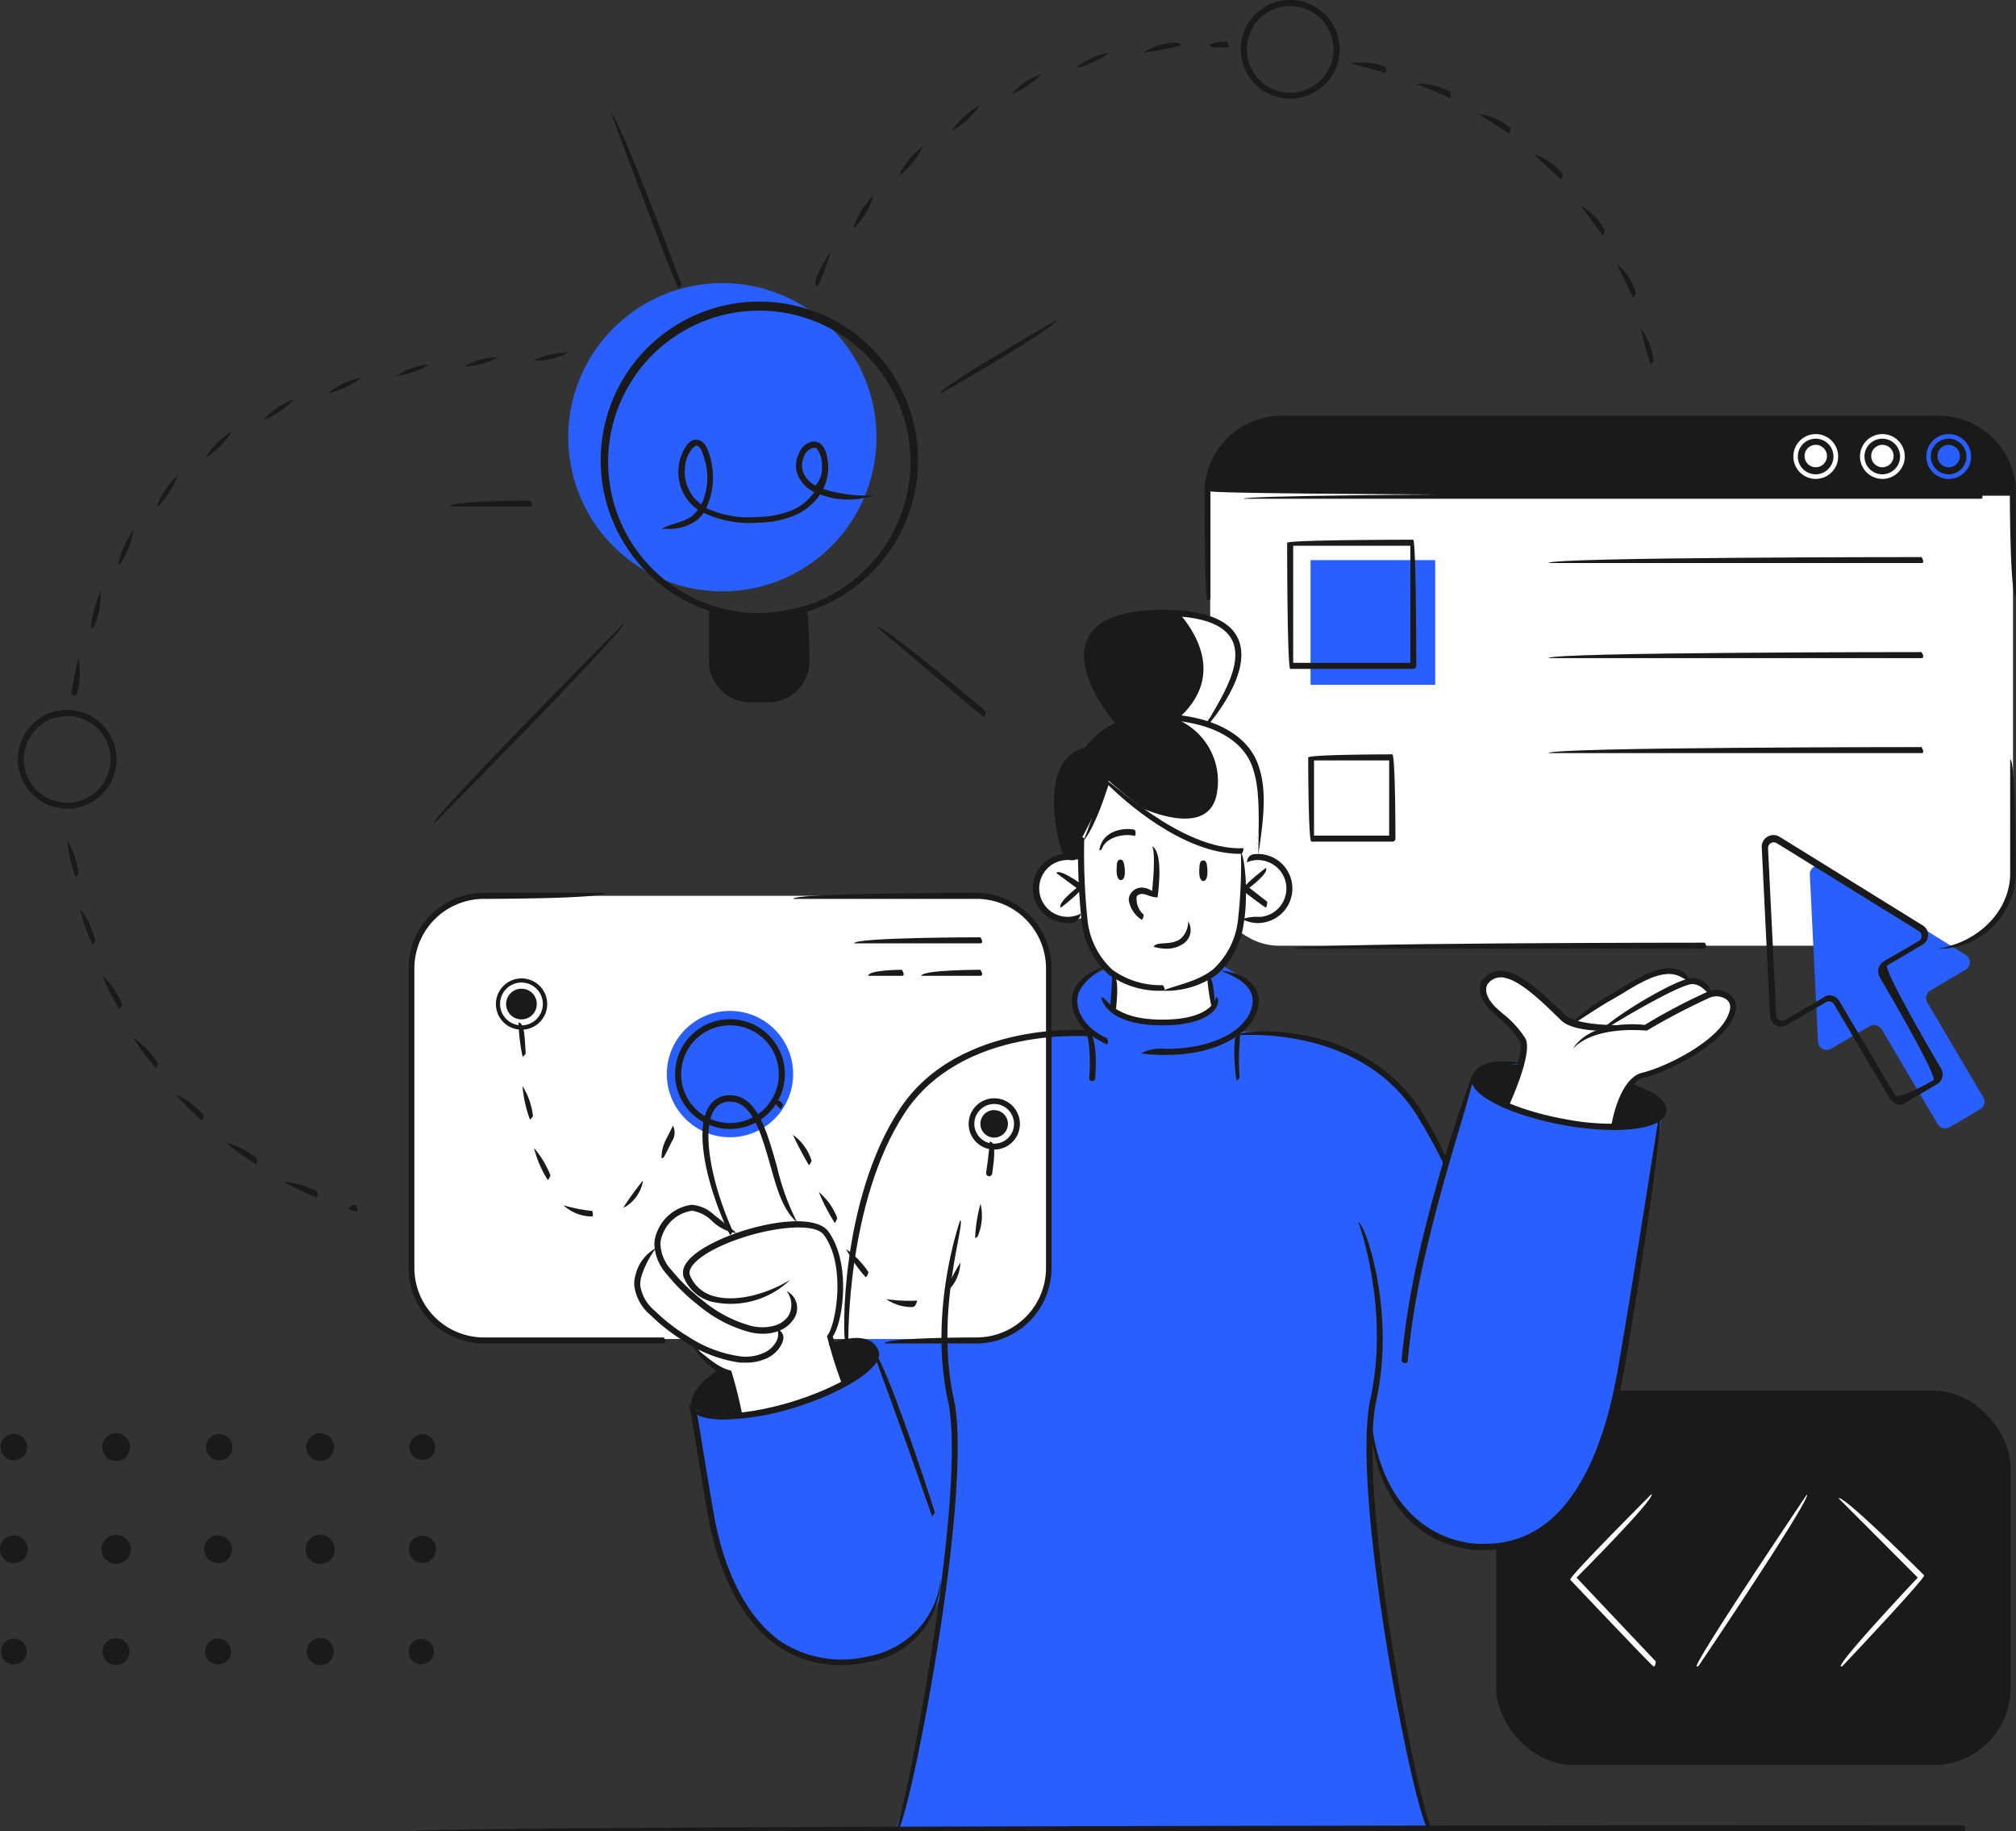 <svg xmlns="http://www.w3.org/2000/svg" viewBox="0 0 180.01 163.47"><rect x="0" y="0" width="180.01" height="163.47" fill="#333333" stroke="none"/><defs><style>.cls-1{fill:#fff;}.cls-2{fill:#1a1a1a;}.cls-3{fill:#295fff;}</style></defs><g id="Layer_2" data-name="Layer 2"><g id="_Layer_" data-name="&lt;Layer&gt;"><rect class="cls-1" x="108.06" y="37.38" width="71.68" height="47.04" rx="6.11"></rect><path class="cls-2" d="M173.27,37.38H114.53a6.49,6.49,0,0,0-6.47,6.47c0,.4,71.68.4,71.68.4A6.58,6.58,0,0,0,173.27,37.38Z"></path><rect class="cls-2" x="133.6" y="124.14" width="45.92" height="33.42" rx="6.85"></rect><path class="cls-3" d="M131.55,96.46,129.08,104s-2.27-7.61-8.69-10.08-9.94-1.74-9.94-1.74,1.91-1.31,1.66-3-3-3-3-3l-10.51.38s-2.46.92-2.62,2.76a3.29,3.29,0,0,0,1.31,2.84s-5.64-.29-8.91,1.21S80.57,96.66,78.14,104a63.09,63.09,0,0,0-2.66,15.61l-11,2.8s-3.12,1.89-2.64,3.08l2.25,12.45s2.41,10.42,10.13,10.42,9.71-5.7,9.71-5.7S81.72,159,80,163.2h47.55A190.61,190.61,0,0,1,123,138.89s-1.07-8.39-.56-11.71c0,0,1,9,7.42,10.52s10.31-2.09,12.55-7.41,3.58-15,4-17.91S148.49,99,148.49,99s.31-2.2-7.56-3.33S132.18,94.77,131.55,96.46Z"></path><rect class="cls-1" x="36.75" y="79.97" width="56.87" height="39.56" rx="6.11"></rect><path class="cls-3" d="M78.26,39A13.76,13.76,0,1,1,64.5,25.27,13.76,13.76,0,0,1,78.26,39Z"></path><path class="cls-2" d="M95.06,76.32S93,68.15,96.87,67a11.69,11.69,0,0,1,3.06-2.36s-3.68-4.51-2.77-7,3.5-3.08,6.63-3.11,6.58.92,6.78,3.33-2.94,6.67-2.94,6.67,4.59,1.18,4.8,5a26.74,26.74,0,0,1-.31,6.36l-1.07.78-15.23.93Z"></path><path class="cls-1" d="M110.86,81.82s4.21,1.29,4.29-2.68c0,0-.29-3.35-3.9-2.41l-.2-.79a9.49,9.49,0,0,1-6.57-2A63.28,63.28,0,0,1,99,69.7a52.1,52.1,0,0,1-2.43,5.16V76.8s-3.41-1.06-4,2.34c0,0,0,2.71,2.18,2.92s2.07-.41,2.07-.41.5,4.19,2.84,5.4l-.23,3.07a6.2,6.2,0,0,0,4.78,1.14c3.13-.38,4.1-1.21,4.1-1.21l-.17-3A7.58,7.58,0,0,0,110.86,81.82Z"></path><path class="cls-1" d="M134.43,98.52s1.8-4.07,1.61-5-2-3-2.88-3.69a1.74,1.74,0,0,1,0-2.75c.9-.51,2.32,0,3.68,1.18s3,3,3.66,3c0,0,4.68-3.53,6.67-4s2.92-.62,3.43.2c0,0,1.65.09,2,1.26,0,0,1.42-.29,1.92.57s-.18,2.52-1.83,3.67a22.32,22.32,0,0,1-6,3.1c-1.84.48-2.57,4.6-2.57,4.6S138,100.41,134.43,98.52Z"></path><path class="cls-1" d="M75.29,123.56l-1.19-4.37s1.8-2.19.76-6.51S71,109.26,71,109.26a57.9,57.9,0,0,1-2.27-6.56c-.52-2.28-2-5-3.86-4.66s-2.17,3.41-1.6,5.78S65,109.65,65,109.65s-2.15-1.86-3-1.8a3.94,3.94,0,0,0-2.89,1.75,9.19,9.19,0,0,0-.59,2,3.3,3.3,0,0,0-1.66,2.5c0,1.62,1.08,3.34,5.35,5.94a3.77,3.77,0,0,0,3,2.47l.63,3.83a23.83,23.83,0,0,0,5-1C73.15,124.55,75.29,123.56,75.29,123.56Z"></path><path class="cls-3" d="M175.48,85.22,162.8,77.37a.79.79,0,0,0-1.2.71l.73,14.9a.78.78,0,0,0,1.18.63l3.43-2a.79.79,0,0,1,1.08.28l5,8.46a.79.79,0,0,0,1.08.27l2.71-1.6a.78.78,0,0,0,.28-1.07l-5-8.46a.78.78,0,0,1,.28-1.07l3.11-1.84A.78.78,0,0,0,175.48,85.22Z"></path><path class="cls-2" d="M63.58,54.33v5.4s.48,2.7,4,2.7S71.86,60,71.86,60L72,54.33A12.39,12.39,0,0,1,63.58,54.33Z"></path><circle class="cls-3" cx="65.18" cy="95.88" r="5.64"></circle><path class="cls-3" d="M176,40.75a2,2,0,1,1-2-2A2,2,0,0,1,176,40.75Z"></path><path class="cls-1" d="M170.08,40.75a2,2,0,1,1-2-2A2,2,0,0,1,170.08,40.75Z"></path><path class="cls-1" d="M164.13,40.75a2,2,0,1,1-2-2A2,2,0,0,1,164.13,40.75Z"></path><path class="cls-2" d="M64.21,122.39l1,.22.93,3.84s-4,.12-4.28-1S64.21,122.39,64.21,122.39Z"></path><path class="cls-2" d="M74.34,119.9l1,3.66s3.62-1.88,2.78-3.28S74.34,119.9,74.34,119.9Z"></path><path class="cls-2" d="M135.54,95.05s-.55,3.1-1.11,3.47-3.18-1.19-2.73-2.46S135.54,95.05,135.54,95.05Z"></path><path class="cls-2" d="M145.51,96.65s-1.36,2.78-1.23,3.91c0,0,4,0,4.21-1.53C148.67,97.8,145.51,96.65,145.51,96.65Z"></path><path class="cls-2" d="M48.86,89.62a2.29,2.29,0,1,1-2.29-2.28A2.29,2.29,0,0,1,48.86,89.62Z"></path><circle class="cls-2" cx="88.78" cy="100.33" r="2.29"></circle><rect class="cls-3" x="117.02" y="50" width="11.13" height="11.13"></rect><path class="cls-1" d="M112.12,76a26.74,26.74,0,0,0,.31-6.36c-.21-3.83-4.8-5-4.8-5s3.14-4.25,2.94-6.67c-.17-2-2.66-3-5.32-3.27,1.41,1.6,4.24,5.73-.14,9.52a6,6,0,0,1,3.57,6.44c-.65,4.77-7.76,1-7.76,1l4.16,5.47,6-.36Z"></path><path class="cls-1" d="M147.66,148.77c-.2-.08-7.46-7.76-7.46-7.76,0-.38,7.27-7.64,7.27-7.64.38.38-6.7,7.46-6.7,7.46l7.08,7.49C147.79,148.75,147.72,148.77,147.66,148.77Z"></path><path class="cls-2" d="M134.38,98.9c.59-2.19,1.75-5.33,1.3-6a8.28,8.28,0,0,0-1.87-2.06c-.24-.21-.48-.41-.69-.63-1.31-1.28-1-2.26-.81-2.63a2,2,0,0,1,2.18-.86c1.62.33,3.58,2.26,5.16,3.8,1,1,4.29,1,5.46,1a.26.26,0,0,1,.29.25c-.44.3-4.72.56-6-.68-1.58-1.55-3.56-3.49-5-3.79a1.44,1.44,0,0,0-1.59.58c-.29.55,0,1.28.7,2,.21.2.44.4.67.6a9,9,0,0,1,2,2.18c.73,1.17-1.13,5.35-1.51,6.17A.28.28,0,0,1,134.38,98.9Z"></path><path class="cls-2" d="M144.14,100.89a.29.29,0,0,1-.27-.31c0-.18.69-4.33,2.77-4.82s7.27-3,7.82-5.62a.88.88,0,0,0-.25-.88,1.56,1.56,0,0,0-1.5-.22A58,58,0,0,0,147.05,92c-.21,0-4.65-.5-6.62,1.64,1.62-2.56,5.74-2.23,6.43-2.15a53.21,53.21,0,0,1,5.7-3,2,2,0,0,1,2,.34,1.4,1.4,0,0,1,.42,1.38c-.65,3-6.46,5.62-8.22,6-1.44.34-2.2,3.28-2.36,4.38A.28.28,0,0,1,144.14,100.89Z"></path><path class="cls-2" d="M143,92c.58-.94,6.94-4.86,8.23-4.69a1.83,1.83,0,0,1,1.65,1.46c-.54,0-.71-.81-1.71-.92-.85-.1-5.37,2.47-8,4.11A.27.27,0,0,1,143,92Z"></path><path class="cls-2" d="M140.36,91.53c0-.57,2.61-2.3,3.23-2.64.31-.16.66-.37,1-.6,1.34-.8,3-1.78,4.23-1.85,1.68-.1,2,1,2,1-.53.11-.77-.56-2-.49s-2.76,1-4,1.77l-1.07.62c-.61.32-3.31,2.1-3.34,2.11A.3.3,0,0,1,140.36,91.53Z"></path><path class="cls-2" d="M175.34,163.47H36.75c0-.54,138.59-.54,138.59-.54C175.61,163.35,175.49,163.47,175.34,163.47Z"></path><path class="cls-2" d="M100,76.74c.22,0,.36.05.43.83s-.16,1-.35,1-.39-.27-.38-.89S99.74,76.78,100,76.74Z"></path><path class="cls-2" d="M107.41,76.81c.22,0,.36.06.4.84s-.18,1-.37,1-.38-.28-.36-.9S107.13,76.84,107.41,76.81Z"></path><path class="cls-2" d="M95.3,82.4A3.15,3.15,0,0,1,93,81.35,3.06,3.06,0,0,1,93.26,77a3,3,0,0,1,2.23-.77,3.06,3.06,0,0,1,1,.22,1.06,1.06,0,0,1-1,.32,2.59,2.59,0,0,0-1.84.63,2.54,2.54,0,0,0,1.53,4.44,2.62,2.62,0,0,0,1.32-.28A1,1,0,0,1,95.3,82.4Z"></path><path class="cls-2" d="M94.68,81c-.17-.48,1.45-1.73,1.45-1.73l-1.81-1.34c.32-.43,2.41,1.12,2.41,1.12,0,.43-1.89,1.89-1.89,1.89A.27.27,0,0,1,94.68,81Z"></path><path class="cls-2" d="M112.35,82.4a3,3,0,0,1-1.42-.35,4,4,0,0,1,1.58-.2A2.54,2.54,0,0,0,114,77.41a2.59,2.59,0,0,0-1.84-.63,2.35,2.35,0,0,0-.83.2c.1-.64.44-.72.79-.74a3.08,3.08,0,1,1,.39,6.15Z"></path><path class="cls-2" d="M113,81c-.17-.06-2.07-1.52-2.07-1.52,0-.43,2.1-2,2.1-2,.33.43-1.48,1.77-1.48,1.77l1.61,1.25C113.13,81,113.05,81,113,81Z"></path><path class="cls-2" d="M132.66,138.37l-.89,0c-4.63-.36-9.54-4-9.45-13,.45,8.65,5.11,12.1,9.5,12.44l.82,0c9.14,0,11.31-12.45,12-16.62,1.09-6.26,3.53-21.89,3.55-22,.51.24-1.92,15.87-3,22.14C144.46,125.59,142.24,138.37,132.66,138.37Z"></path><path class="cls-2" d="M125.42,121.68a.27.27,0,0,1-.27-.29,73.27,73.27,0,0,1,1.58-9.59A132,132,0,0,1,131.45,96c.47.26-2.1,7-4.19,16a70.8,70.8,0,0,0-1.57,9.52A.26.26,0,0,1,125.42,121.68Z"></path><path class="cls-2" d="M103.82,88.44A7.77,7.77,0,0,1,99,87a7.47,7.47,0,0,1-2.41-4.64,57.8,57.8,0,0,1-.32-7.46c.42-.26.54-.14.54,0a58.08,58.08,0,0,0,.31,7.35,7,7,0,0,0,2.21,4.32,7.28,7.28,0,0,0,4.5,1.37C104.09,88.32,104,88.44,103.82,88.44Z"></path><path class="cls-2" d="M103.82,88.44c1.27-.54,3.07-.78,4.5-1.91a7,7,0,0,0,2.21-4.32A43.14,43.14,0,0,0,110.8,76c.56,1.26.55,4.89.26,6.36A7.47,7.47,0,0,1,108.65,87,7.77,7.77,0,0,1,103.82,88.44Z"></path><path class="cls-2" d="M110.71,76.22c-5.13,0-10.39-4.81-11.74-6.13-.34,1.08-1.28,3.86-2.24,5,.7-1.61,1.85-5.49,1.86-5.53.51-.05,6.8,6.41,12.45,6.16C111,76.22,110.83,76.22,110.71,76.22Z"></path><path class="cls-2" d="M99.39,90.22a.29.29,0,0,1-.27-.3c.15-1.5.19-2.86.19-2.88.54,0,.5,1.41.35,2.93A.27.27,0,0,1,99.39,90.22Z"></path><path class="cls-2" d="M108.23,90.09a17,17,0,0,1-.44-3c.54,0,.58,1.28.71,2.73C108.25,90.09,108.24,90.09,108.23,90.09Z"></path><path class="cls-2" d="M95.12,76.78c-.33-.42-1.93-5.73-.29-8.51a3.15,3.15,0,0,1,2.07-1.54,7.37,7.37,0,0,1,4.45-2.79c3.71-.65,9.58.27,11,4.35.65,1.83.65,3.93,0,8,.09-4.06.09-6.08-.52-7.82-1.33-3.78-6.89-4.62-10.41-4a7,7,0,0,0-4.17,2.65,3.07,3.07,0,0,0-2,1.42c-1.52,2.58.07,7.83.08,7.89C95.17,76.77,95.14,76.78,95.12,76.78Z"></path><path class="cls-2" d="M80,163.47c1.12-3.14,6.38-30.59,4.64-38.46-1.76-8,1.07-16,1.1-16.09.48.27-2.3,8.11-.57,16s-3.56,35.64-4.93,38.42A.25.25,0,0,1,80,163.47Z"></path><path class="cls-2" d="M127.53,163.47c-1.61-2.93-6.92-30.63-5.17-38.57s-1-15.71-1.08-15.79c.54-.11,3.38,7.88,1.61,15.9-1.73,7.87,3.52,35.32,4.88,38.07C127.61,163.46,127.57,163.47,127.53,163.47Z"></path><path class="cls-2" d="M144.09,100.87a25.62,25.62,0,0,1-4.51-.44c-3.92-.71-7.31-2.16-8-3.45a1,1,0,0,1-.12-.9c.54-1.46,2.65-1.46,4.33-1.22-1.29.36-3.39.23-3.82,1.41a.52.52,0,0,0,.07.44c.66,1.15,4,2.52,7.68,3.19a22.45,22.45,0,0,0,6,.35c1.49-.16,2.44-.57,2.54-1.09s-.79-1.41-2.63-2.25c1.76.22,3.34,1.33,3.16,2.35-.15.8-1.19,1.33-3,1.52A14,14,0,0,1,144.09,100.87Z"></path><path class="cls-2" d="M75,148.64A9.66,9.66,0,0,1,69.55,147c-4.09-2.73-5.68-8.26-6.26-11.31-.25-1.29-.54-3.09-.85-5-.28-1.68-.57-3.49-.88-5.21.37-.35.51-.24.54-.1.3,1.73.6,3.54.87,5.22.31,1.9.61,3.7.85,5,.56,3,2.1,8.34,6,11a10,10,0,0,0,7.83,1.23A7.84,7.84,0,0,0,84,140.9a7.63,7.63,0,0,1-6.25,7.44A13.53,13.53,0,0,1,75,148.64Z"></path><path class="cls-2" d="M83.22,135.36c-2.76-8-5.3-14.78-5.33-14.84.53-.13,3.08,6.67,5.59,14.49C83.28,135.36,83.25,135.36,83.22,135.36Z"></path><path class="cls-2" d="M64.63,126.72c-1.62,0-2.81-.35-3.06-1.17.82.86,4.42,1,9.08-.4,3.62-1.1,6.74-2.84,7.26-4.05a.52.52,0,0,0,0-.45c-.54-1.06-2.24-.85-3.58-.5A.26.26,0,0,1,74,120c2.42-.93,3.83-.66,4.39.45a1,1,0,0,1,0,.91c-.59,1.36-3.78,3.19-7.6,4.34A22.77,22.77,0,0,1,64.63,126.72Z"></path><path class="cls-2" d="M61.83,125.74c-.54-1.14,1-2.65,2.5-3.58-1.35,1.44-2.39,2.73-2.24,3.23C61.88,125.74,61.86,125.74,61.83,125.74Z"></path><path class="cls-2" d="M98.16,75.91c.23-1.7,2.07-2.08,3.17-1.84.17.47,0,.57-.12.53-.89-.2-2.44.14-2.8,1.13A.27.27,0,0,1,98.16,75.91Z"></path><path class="cls-2" d="M104.2,84.69a4.38,4.38,0,0,1-1.18-.17c.18-.51,1.48-.1,2.33-.67a2,2,0,0,0,.74-1.6,1.46,1.46,0,0,1-.44,2A2.62,2.62,0,0,1,104.2,84.69Z"></path><path class="cls-2" d="M101.92,82.09a2.59,2.59,0,0,1-1.13-1.71,1,1,0,0,1,.31-.78,1.15,1.15,0,0,1,.85-.37,1.71,1.71,0,0,1,.92.31c.16-1.49.27-3.57,0-4,1,.53.58,3.9.49,4.57-.59,0-1-.31-1.39-.31a.6.6,0,0,0-.47.21,1.85,1.85,0,0,0,.62,1.64C102.07,82.06,102,82.09,101.92,82.09Z"></path><path class="cls-2" d="M98,68.67a10.39,10.39,0,0,1-1.09-1.34c.44-.31,1.31.91,1.31.91C98.14,68.65,98.08,68.67,98,68.67Z"></path><path class="cls-2" d="M19.46,130.36a1.18,1.18,0,1,0,0-2.35,1.18,1.18,0,0,0,0,2.35Z"></path><path class="cls-2" d="M28.59,130.42a1.24,1.24,0,1,0-1.24-1.24A1.24,1.24,0,0,0,28.59,130.42Z"></path><path class="cls-2" d="M37.72,130.33a1.15,1.15,0,1,0-1.15-1.15A1.15,1.15,0,0,0,37.72,130.33Z"></path><path class="cls-2" d="M19.46,139.54a1.24,1.24,0,1,0-1.23-1.23A1.24,1.24,0,0,0,19.46,139.54Z"></path><path class="cls-2" d="M28.59,139.61a1.3,1.3,0,1,0-1.3-1.3A1.3,1.3,0,0,0,28.59,139.61Z"></path><path class="cls-2" d="M37.72,139.51a1.21,1.21,0,1,0-1.21-1.2A1.2,1.2,0,0,0,37.72,139.51Z"></path><path class="cls-2" d="M19.46,148.58a1.15,1.15,0,1,0-1.14-1.14A1.15,1.15,0,0,0,19.46,148.58Z"></path><path class="cls-2" d="M28.59,148.64a1.21,1.21,0,1,0-1.2-1.2A1.2,1.2,0,0,0,28.59,148.64Z"></path><path class="cls-2" d="M37.72,148.56a1.13,1.13,0,0,0,0-2.25,1.13,1.13,0,1,0,0,2.25Z"></path><path class="cls-2" d="M1.23,130.36a1.18,1.18,0,1,0-1.17-1.18A1.18,1.18,0,0,0,1.23,130.36Z"></path><path class="cls-2" d="M10.36,130.42a1.24,1.24,0,1,0-1.23-1.24A1.24,1.24,0,0,0,10.36,130.42Z"></path><path class="cls-2" d="M19.49,130.33a1.15,1.15,0,1,0,0-2.29,1.15,1.15,0,0,0,0,2.29Z"></path><path class="cls-2" d="M1.23,139.54A1.24,1.24,0,1,0,0,138.31,1.23,1.23,0,0,0,1.23,139.54Z"></path><path class="cls-2" d="M10.36,139.61a1.3,1.3,0,1,0-1.29-1.3A1.3,1.3,0,0,0,10.36,139.61Z"></path><circle class="cls-2" cx="19.49" cy="138.31" r="1.2"></circle><path class="cls-2" d="M1.23,148.58a1.15,1.15,0,1,0-1.14-1.14A1.14,1.14,0,0,0,1.23,148.58Z"></path><circle class="cls-2" cx="10.36" cy="147.44" r="1.2"></circle><path class="cls-2" d="M19.49,148.56a1.13,1.13,0,1,0-1.12-1.12A1.13,1.13,0,0,0,19.49,148.56Z"></path><path class="cls-2" d="M68.61,62.7H67A3.67,3.67,0,0,1,63.31,59V54.58a20.57,20.57,0,0,0,8.61-.5c.36.5.36,5,.36,5A3.68,3.68,0,0,1,68.61,62.7Zm-4.76-8V59A3.13,3.13,0,0,0,67,62.16h1.63A3.14,3.14,0,0,0,71.74,59V54.7A14.11,14.11,0,0,1,63.85,54.69Z"></path><path class="cls-2" d="M67.81,55.26a14.27,14.27,0,0,1-4.31-.67,14.17,14.17,0,1,1,4.31.67Zm0-27.53A13.5,13.5,0,1,0,81.3,41.23,13.52,13.52,0,0,0,67.81,27.73Z"></path><path class="cls-2" d="M59.52,47.2h-.43c.84-.5,2-.53,2.77-1.2a3.13,3.13,0,0,0,.45-.5,4.06,4.06,0,0,1-1.7-3.89c0-.37.39-1.84,1.15-2.26a.87.87,0,0,1,.8,0c.51.25.71,1,.84,1.43a6.22,6.22,0,0,1,.26,1.86,6.15,6.15,0,0,1-.61,2.71,9,9,0,0,0,4.53.8,8.78,8.78,0,0,0,2.86-.49,4.73,4.73,0,0,0,2.27-1.73,2.91,2.91,0,0,1-1.63-2.06,2.63,2.63,0,0,1,.26-1.4,1.73,1.73,0,0,1,1-1,1,1,0,0,1,.9.13c.68.5.71,1.87.71,2.14a4.4,4.4,0,0,1-.45,1.91,12.82,12.82,0,0,0,4.52.57,7.07,7.07,0,0,1-4.79-.09,5.25,5.25,0,0,1-2.58,2,9,9,0,0,1-3,.53,9.53,9.53,0,0,1-4.82-.88,3.53,3.53,0,0,1-.55.61A4.05,4.05,0,0,1,59.52,47.2Zm2.65-7.43c-.6.29-1,1.37-1,1.9a3.56,3.56,0,0,0,.7,2.63,3.71,3.71,0,0,0,.75.73,5.53,5.53,0,0,0,.54-2.42A5.81,5.81,0,0,0,62.91,41c-.13-.45-.29-1-.58-1.18A.53.53,0,0,0,62.17,39.77Zm10.5.19a1.23,1.23,0,0,0-.85.71,2.12,2.12,0,0,0-.2,1.1,2.2,2.2,0,0,0,1.19,1.57,2.22,2.22,0,0,0,.58-1.6A2.51,2.51,0,0,0,72.9,40,.42.42,0,0,0,72.67,40Z"></path><path class="cls-2" d="M173,84.69c3.58-.54,6.49-3.32,6.49-6.74V67.79C180,67.79,180,78,180,78A6.89,6.89,0,0,1,173,84.69Z"></path><path class="cls-2" d="M107.82,53.62c-.27-.27-.27-9.77-.27-9.77a6.9,6.9,0,0,1,7-6.74H173a6.9,6.9,0,0,1,7,6.74v9.41c-.54,0-.54-9.41-.54-9.41a6.36,6.36,0,0,0-6.49-6.2h-58.4a6.36,6.36,0,0,0-6.49,6.2v9.5A.27.27,0,0,1,107.82,53.62Z"></path><path class="cls-2" d="M152.22,84.69H115.47c0-.54,36.75-.54,36.75-.54C152.48,84.57,152.36,84.69,152.22,84.69Z"></path><path class="cls-2" d="M87.15,119.93H79c0-.54,8.2-.54,8.2-.54a6.21,6.21,0,0,0,6.2-6.2V86.45a6.21,6.21,0,0,0-6.2-6.21H70.83c0-.54,16.32-.54,16.32-.54a6.75,6.75,0,0,1,6.74,6.75v26.74A6.74,6.74,0,0,1,87.15,119.93Z"></path><path class="cls-2" d="M59.27,119.93H43.22a6.74,6.74,0,0,1-6.74-6.74V86.45a6.75,6.75,0,0,1,6.74-6.75H54c0,.54-10.78.54-10.78.54A6.21,6.21,0,0,0,37,86.45v26.74a6.21,6.21,0,0,0,6.2,6.2H59.27C59.54,119.81,59.42,119.93,59.27,119.93Z"></path><path class="cls-2" d="M65.18,110.25c-2-4.1-3.26-9.32-1.87-11.48a2.12,2.12,0,0,1,1.87-1c2.4,0,3.28,3.12,4.21,6.43a21.71,21.71,0,0,0,1.79,4.92c-1.27-1.07-1.8-3-2.31-4.78-.87-3.1-1.7-6-3.67-6a1.6,1.6,0,0,0-1.44.75c-1.08,1.68-.38,6.22,1.67,10.81C65.26,110.24,65.22,110.25,65.18,110.25Z"></path><path class="cls-2" d="M75.29,123.83a40.86,40.86,0,0,1-1.45-4.57c.75-.78,1.78-6.18-.26-9-1-1.46-6.84-.41-10.12,1.43-1.42.8-2.09,1.6-1.84,2.19a3.16,3.16,0,0,0,2,1.79c1.86.59,4.57,0,6.92-1.41a7.65,7.65,0,0,1-7.08,1.92,3.72,3.72,0,0,1-2.38-2.09c-.27-.62-.12-1.63,2.08-2.87,3.3-1.86,9.46-3.17,10.82-1.27,2.09,2.93,1.24,8.23.38,9.34l1.15,4.23C75.34,123.83,75.31,123.83,75.29,123.83Z"></path><path class="cls-2" d="M68.11,119.06a4.86,4.86,0,0,1-1.11-.13,11.8,11.8,0,0,1-4.62-2.4,16.75,16.75,0,0,1-2.82-2.76A4.16,4.16,0,0,1,58.43,111a2.86,2.86,0,0,1,.23-1,3.85,3.85,0,0,1,3.1-2.45,3.23,3.23,0,0,1,2,.9c.89.69,1.41,1.11,2,1.63A3.92,3.92,0,0,1,63.58,109a3.22,3.22,0,0,0-1.78-.92,3.32,3.32,0,0,0-2.64,2.12,2.28,2.28,0,0,0-.19.8,3.58,3.58,0,0,0,1,2.39,16.88,16.88,0,0,0,2.74,2.67,11.45,11.45,0,0,0,4.4,2.31,4.11,4.11,0,0,0,2.19-.08,2.26,2.26,0,0,0,1.07-.78,2,2,0,0,0-.14-2.27,1.71,1.71,0,0,1,.58,2.59,2.72,2.72,0,0,1-1.33,1A4.06,4.06,0,0,1,68.11,119.06Z"></path><path class="cls-2" d="M66.62,121.64l-.52,0a11.91,11.91,0,0,1-4.88-1.83,16.72,16.72,0,0,1-3.13-2.41,4.11,4.11,0,0,1-1.45-2.6,2.63,2.63,0,0,1,.11-1,3.68,3.68,0,0,1,1.82-2.38,8.53,8.53,0,0,0-1.3,2.52,2.63,2.63,0,0,0-.1.82A3.58,3.58,0,0,0,58.46,117a16.08,16.08,0,0,0,3,2.32,11.34,11.34,0,0,0,4.65,1.76,3.92,3.92,0,0,0,2.15-.34,2.29,2.29,0,0,0,1-.9,1.33,1.33,0,0,0,.13-1.23c.71.41.66.91.34,1.49a2.73,2.73,0,0,1-1.2,1.12A4.31,4.31,0,0,1,66.62,121.64Z"></path><path class="cls-2" d="M66,126.65a26.43,26.43,0,0,1-1-3.81,5.67,5.67,0,0,1-3.06-2.61c1.34,1,2.13,1.84,3.35,2.13a39.11,39.11,0,0,1,1,4C66,126.65,66,126.65,66,126.65Z"></path><path class="cls-2" d="M75.49,119.9c-.27-.39-.49-12.7,4.81-20.84S97.49,91.94,97.61,92c.22.44.09.57-.06.54s-11.64-1.07-16.8,6.86-5,20.15-5,20.27Z"></path><path class="cls-2" d="M129.08,104.25a52.42,52.42,0,0,0-2.7-4.9c-5.16-7.93-15.79-6.93-15.9-6.92.06-.55,11-1.58,16.35,6.63a30.66,30.66,0,0,1,2.51,4.83C129.14,104.24,129.11,104.25,129.08,104.25Z"></path><path class="cls-1" d="M46.57,91.53a1.91,1.91,0,1,1,1.9-1.91A1.91,1.91,0,0,1,46.57,91.53Zm0-3.27a1.37,1.37,0,1,0,1.36,1.36A1.36,1.36,0,0,0,46.57,88.26Z"></path><path class="cls-1" d="M88.78,102.09a1.77,1.77,0,1,1,1.76-1.76A1.76,1.76,0,0,1,88.78,102.09Zm0-3A1.23,1.23,0,1,0,90,100.33,1.23,1.23,0,0,0,88.78,99.1Z"></path><path class="cls-2" d="M52.89,108.59a3.76,3.76,0,0,1-2.58-1,14.07,14.07,0,0,0,2.58.51C53,108.59,52.89,108.59,52.89,108.59Zm2.78-.81a25,25,0,0,1,1.75-2.4,3.36,3.36,0,0,1-1.6,2.36A.28.28,0,0,1,55.67,107.78Zm-6.77-2.46a9.88,9.88,0,0,1-1.22-2.84,8.39,8.39,0,0,1,1.47,2.45C49,105.31,48.94,105.32,48.9,105.32Zm10.17-1.93a3.51,3.51,0,0,1,.44-1.75l.58-1.15a1.39,1.39,0,0,1-.09,1.39c-.23.46-.45.91-.69,1.36A.25.25,0,0,1,59.07,103.39ZM47.32,99.94a11.54,11.54,0,0,1-.67-3,6.38,6.38,0,0,1,.94,2.71C47.35,99.94,47.34,99.94,47.32,99.94Zm-.65-5.59a16.49,16.49,0,0,1-.37-3.09c.54.12.54,1.22.64,2.8C46.68,94.35,46.68,94.35,46.67,94.35Z"></path><path class="cls-2" d="M81.36,116.68a4.05,4.05,0,0,1-2.23-.71,14.45,14.45,0,0,0,2.76.13C81.77,116.66,81.57,116.68,81.36,116.68Zm3-1.3a22.56,22.56,0,0,1,1.39-2.68,3.58,3.58,0,0,1-1.2,2.6A.27.27,0,0,1,84.37,115.38ZM77.29,114a12,12,0,0,1-1.74-2.5,7.75,7.75,0,0,1,2,2.07C77.4,114,77.35,114,77.29,114Zm9.78-3.54a13.26,13.26,0,0,1,.48-3,4.68,4.68,0,0,1-.23,2.86A.26.26,0,0,1,87.07,110.5Zm-12.56-1.33a18.14,18.14,0,0,1-1.4-2.72,5.59,5.59,0,0,1,1.65,2.33C74.59,109.16,74.55,109.17,74.51,109.17ZM88.32,105a.28.28,0,0,1-.27-.31c.25-1.62.32-2.77.32-2.78.54,0,.46,1.22.22,2.86A.27.27,0,0,1,88.32,105Zm-16.1-1c-.72-1.22-1.08-2-1.43-2.7a4.43,4.43,0,0,1,1.68,2.33C72.29,104,72.26,104,72.22,104Zm-2.54-5a4.51,4.51,0,0,1-.64-.74c.58-.11.73.1.87.33C69.78,99,69.73,99,69.68,99Z"></path><path class="cls-1" d="M151.49,148.77c-.22-.42,9.85-15.36,9.85-15.36.45.3-9.63,15.24-9.63,15.24A.25.25,0,0,1,151.49,148.77Z"></path><path class="cls-1" d="M164.36,148.77c-.2-.45,6.88-7.94,6.88-7.94l-7.07-7.08c.38-.38,7.64,6.88,7.64,6.88,0,.38-7.26,8.06-7.26,8.06A.27.27,0,0,1,164.36,148.77Z"></path><path class="cls-2" d="M176.87,44.52H111.05c0-.54,65.82-.54,65.82-.54C177.14,44.4,177,44.52,176.87,44.52Z"></path><path class="cls-2" d="M174,42.34a1.59,1.59,0,1,1,1.58-1.59A1.59,1.59,0,0,1,174,42.34Zm0-2.63a1,1,0,1,0,1,1A1,1,0,0,0,174,39.71Z"></path><path class="cls-2" d="M168.08,42.34a1.59,1.59,0,1,1,1.58-1.59A1.59,1.59,0,0,1,168.08,42.34Zm0-2.63a1,1,0,1,0,1,1A1,1,0,0,0,168.08,39.71Z"></path><path class="cls-2" d="M162.13,42.34a1.59,1.59,0,1,1,1.58-1.59A1.59,1.59,0,0,1,162.13,42.34Zm0-2.63a1,1,0,1,0,1,1A1,1,0,0,0,162.13,39.71Z"></path><path class="cls-2" d="M99.93,64.93c-.37-.29-4.24-4.83-2.83-7.9.79-1.72,3.06-2.59,6.74-2.59s5.94.87,6.71,2.57c1.38,3.05-2.55,7.56-2.72,7.75-.36-.4,3.46-4.8,2.23-7.53-.68-1.49-2.77-2.25-6.22-2.25s-5.56.77-6.25,2.28c-1.26,2.75,2.51,7.18,2.54,7.22C100.05,64.91,100,64.93,99.93,64.93Z"></path><path class="cls-2" d="M169.68,98.62a1.24,1.24,0,0,1-.92-.52l-5-8.46a.53.53,0,0,0-.71-.18l-3.43,2a1,1,0,0,1-1.58-.85l-.73-14.9a1.05,1.05,0,0,1,1.61-1l12.68,7.85a1,1,0,0,1,0,1.8l-3.11,1.84c-.18.7,4.81,9.16,4.81,9.16a1,1,0,0,1-.38,1.44l-2.71,1.6A1,1,0,0,1,169.68,98.62Zm-6.35-9.77a1.06,1.06,0,0,1,.91.52l5,8.45c.7.19,3.42-1.41,3.42-1.41.18-.71-4.81-9.16-4.81-9.16a1.07,1.07,0,0,1-.11-.8,1,1,0,0,1,.49-.65L171.33,84a.52.52,0,0,0,.25-.44.51.51,0,0,0-.24-.44l-12.69-7.85a.51.51,0,0,0-.78.46l.73,14.9a.48.48,0,0,0,.27.43.52.52,0,0,0,.5,0l3.43-2A1,1,0,0,1,163.33,88.85Z"></path><path class="cls-2" d="M126.2,59.71h-11c-.27-.27-.27-11.26-.27-11.26.27-.27,11.26-.27,11.26-.27.27.27.27,11.26.27,11.26A.27.27,0,0,1,126.2,59.71Zm-10.73-.54h10.46V48.72H115.47Z"></path><path class="cls-2" d="M124.33,75.13h-7.25c-.27-.27-.27-7.52-.27-7.52.27-.27,7.52-.27,7.52-.27.27.27.27,7.52.27,7.52A.27.27,0,0,1,124.33,75.13Zm-7-.54h6.71V67.88h-6.71Z"></path><path class="cls-2" d="M171.57,50.26H138.26c0-.53,33.31-.53,33.31-.53C171.84,50.14,171.72,50.26,171.57,50.26Z"></path><path class="cls-2" d="M171.57,58.75H138.26c0-.54,33.31-.54,33.31-.54C171.84,58.62,171.72,58.75,171.57,58.75Z"></path><path class="cls-2" d="M171.57,67.23H138.26c0-.54,33.31-.54,33.31-.54C171.84,67.11,171.72,67.23,171.57,67.23Z"></path><path class="cls-2" d="M65.18,100.78a4.9,4.9,0,1,1,4.9-4.9A4.89,4.89,0,0,1,65.18,100.78Zm0-9.25a4.36,4.36,0,1,0,4.36,4.35A4.35,4.35,0,0,0,65.18,91.53Z"></path><path class="cls-2" d="M103.79,91.53c-5.08,0-5.45-2.41-5.46-2.51.53-.06.9,2,5.46,2s4.79-2,4.79-2C109.11,89.1,108.89,91.53,103.79,91.53Z"></path><path class="cls-2" d="M98.81,93.22c-2-.89-3.11-2.34-3.11-3.9,0-.92.53-2.2,3-3.11-1.6,1.15-2.51,2-2.51,3.11,0,1.35,1,2.61,2.68,3.38C99,93.16,98.91,93.22,98.81,93.22Z"></path><path class="cls-2" d="M104.05,94.17a17,17,0,0,1-2.19-.13,3.79,3.79,0,0,1,2.19-.41c5.06,0,7.8-2.22,7.8-4.31,0-1.09-1-2-2.91-2.68,2.28.21,3.45,1.35,3.45,2.68C112.39,91.67,109.46,94.17,104.05,94.17Z"></path><path class="cls-2" d="M97.52,96.5a.26.26,0,0,1-.26-.29c.22-3-.31-4.2-.32-4.21.51-.19,1.09,1,.85,4.25A.27.27,0,0,1,97.52,96.5Z"></path><path class="cls-2" d="M110.42,96.5c-.52-3.45.07-4.66.1-4.71.47.25-.06,1.4.16,4.42A3.11,3.11,0,0,1,110.42,96.5Z"></path><path class="cls-2" d="M60.58,25.74c-.25-.17-6-15.58-6-15.58.5-.19,6.28,15.22,6.28,15.22C60.65,25.73,60.62,25.74,60.58,25.74Z"></path><path class="cls-2" d="M38.74,73.44c-.19-.46,17-17.85,17-17.85.38.38-16.82,17.77-16.82,17.77A.32.32,0,0,1,38.74,73.44Z"></path><path class="cls-2" d="M87.84,64c-.17-.06-9.5-8-9.5-8,.35-.41,9.68,7.49,9.68,7.49C88,63.92,87.92,64,87.84,64Z"></path><path class="cls-2" d="M84,35.08c-.13-.5,10.32-6.49,10.32-6.49.27.47-10.18,6.46-10.18,6.46A.32.32,0,0,1,84,35.08Z"></path><path class="cls-2" d="M87.54,84.21H76.27c0-.54,11.27-.54,11.27-.54C87.81,84.08,87.69,84.21,87.54,84.21Z"></path><path class="cls-2" d="M87.54,87.11H82.28c0-.54,5.26-.54,5.26-.54C87.81,87,87.69,87.11,87.54,87.11Z"></path><path class="cls-2" d="M80.53,87.11h-3c0-.54,3-.54,3-.54C80.8,87,80.68,87.11,80.53,87.11Z"></path><path class="cls-2" d="M47.35,45.22H40.21c0-.54,7.14-.54,7.14-.54C47.62,45.09,47.49,45.22,47.35,45.22Z"></path><path class="cls-2" d="M115.21,8.81a4.41,4.41,0,1,1,4.4-4.4A4.4,4.4,0,0,1,115.21,8.81Zm0-8.27a3.87,3.87,0,1,0,3.86,3.87A3.87,3.87,0,0,0,115.21.54Z"></path><path class="cls-2" d="M6,72.19a4.41,4.41,0,1,1,4.41-4.4A4.41,4.41,0,0,1,6,72.19Zm0-8.27a3.87,3.87,0,1,0,3.87,3.87A3.87,3.87,0,0,0,6,63.92Z"></path><path class="cls-2" d="M147.39,32.54a29.58,29.58,0,0,1-.89-3.24,6.06,6.06,0,0,1,1.16,2.94C147.42,32.54,147.4,32.54,147.39,32.54Zm-1.57-6c-.61-1.13-1-2.08-1.47-3a5.27,5.27,0,0,1,1.72,2.64C145.88,26.53,145.85,26.54,145.82,26.54ZM143.1,21c-.77-1-1.35-1.85-2-2.66a5.35,5.35,0,0,1,2.2,2.25C143.2,21,143.15,21,143.1,21ZM139.35,16c-.89-.83-1.64-1.55-2.4-2.23a5.33,5.33,0,0,1,2.59,1.78C139.48,16,139.41,16,139.35,16Zm-4.64-4.1c-1-.64-1.84-1.21-2.73-1.74a5.42,5.42,0,0,1,2.88,1.26C134.87,11.9,134.79,11.93,134.71,11.93Zm-5.32-3.17c-1-.46-2-.88-2.94-1.26a5.53,5.53,0,0,1,3.06.75C129.58,8.71,129.49,8.76,129.39,8.76ZM123.62,6.5c-1-.31-2-.58-3.05-.83a5.72,5.72,0,0,1,3.13.3C123.84,6.43,123.74,6.5,123.62,6.5Z"></path><path class="cls-2" d="M72.85,25.54c-.22-.43.27-1.48,1.33-3.12a21.93,21.93,0,0,1-1.09,3A.26.26,0,0,1,72.85,25.54Zm3.34-5.25A7.69,7.69,0,0,1,78,17.44a7.44,7.44,0,0,1-1.55,2.74A.26.26,0,0,1,76.19,20.29Zm4.1-4.66a7.07,7.07,0,0,1,2.12-2.57,7.31,7.31,0,0,1-1.94,2.49A.27.27,0,0,1,80.29,15.63Zm4.73-4a6.77,6.77,0,0,1,2.45-2.21,7.45,7.45,0,0,1-2.29,2.16A.24.24,0,0,1,85,11.62Zm5.3-3.22A6.3,6.3,0,0,1,93,6.6a7.39,7.39,0,0,1-2.6,1.77A.27.27,0,0,1,90.32,8.4Zm5.74-2.33A5.94,5.94,0,0,1,99,4.73a7.63,7.63,0,0,1-2.85,1.33Zm6-1.38a5.73,5.73,0,0,1,3.06-.89.26.26,0,0,1,.29.25,22.53,22.53,0,0,1-3.31.63Zm7.47-.46h-1c-.4,0-.52-.12-.52-.27a4.15,4.15,0,0,1,1.57-.26C109.84,4.11,109.72,4.23,109.57,4.23Z"></path><path class="cls-2" d="M31.77,108.14c-.29-.07-.49-.14-.7-.2.36-.45.57-.39.78-.33C32,108.06,31.89,108.14,31.77,108.14Zm-3.53-1.26a25.44,25.44,0,0,1-2.92-1.39,8.05,8.05,0,0,1,3,.87C28.44,106.82,28.34,106.88,28.24,106.88Zm-5.45-3a24.92,24.92,0,0,1-2.66-1.9,7.59,7.59,0,0,1,2.81,1.41C23,103.88,22.88,103.92,22.79,103.92ZM18,100a21.46,21.46,0,0,1-2.34-2.33,7.42,7.42,0,0,1,2.53,1.87C18.11,100,18,100,18,100Zm-4.09-4.66a19.16,19.16,0,0,1-2-2.7,7.46,7.46,0,0,1,2.18,2.27C14,95.35,13.94,95.36,13.88,95.36Zm-3.24-5.28a16.4,16.4,0,0,1-1.54-3,7.7,7.7,0,0,1,1.78,2.6C10.72,90.07,10.68,90.08,10.64,90.08ZM8.28,84.34a15.11,15.11,0,0,1-1.13-3.18A7.23,7.23,0,0,1,8.53,84C8.33,84.34,8.3,84.34,8.28,84.34Zm-1.52-6A13.3,13.3,0,0,1,6,75a7.27,7.27,0,0,1,1,3C6.79,78.33,6.77,78.33,6.76,78.33Z"></path><path class="cls-2" d="M6.64,62.1a.28.28,0,0,1-.27-.32c.18-1,.39-2.06.64-3.06a7.23,7.23,0,0,1-.11,3.15A.28.28,0,0,1,6.64,62.1Zm1.49-6A9.1,9.1,0,0,1,9,52.8a7.22,7.22,0,0,1-.59,3.09A.27.27,0,0,1,8.13,56.08Zm2.43-5.71a8,8,0,0,1,1.35-3.08,7.47,7.47,0,0,1-1.12,2.94A.25.25,0,0,1,10.56,50.37ZM14,45.2a7.13,7.13,0,0,1,1.88-2.77,7.76,7.76,0,0,1-1.67,2.67A.32.32,0,0,1,14,45.2Zm4.38-4.38a6.45,6.45,0,0,1,2.36-2.32,8.16,8.16,0,0,1-2.19,2.26A.27.27,0,0,1,18.35,40.82Zm5.19-3.37a6.21,6.21,0,0,1,2.72-1.81,7.76,7.76,0,0,1-2.59,1.78A.31.31,0,0,1,23.54,37.45Zm5.74-2.35a6.09,6.09,0,0,1,2.92-1.37,7.28,7.28,0,0,1-2.84,1.36Zm6-1.5a6.07,6.07,0,0,1,3-1.05,7,7,0,0,1-3,1Zm6.15-.9a6.2,6.2,0,0,1,3.07-.82,6.7,6.7,0,0,1-3,.82Zm6.18-.5a6.32,6.32,0,0,1,3.09-.71,6.4,6.4,0,0,1-3.07.71Z"></path></g></g></svg>